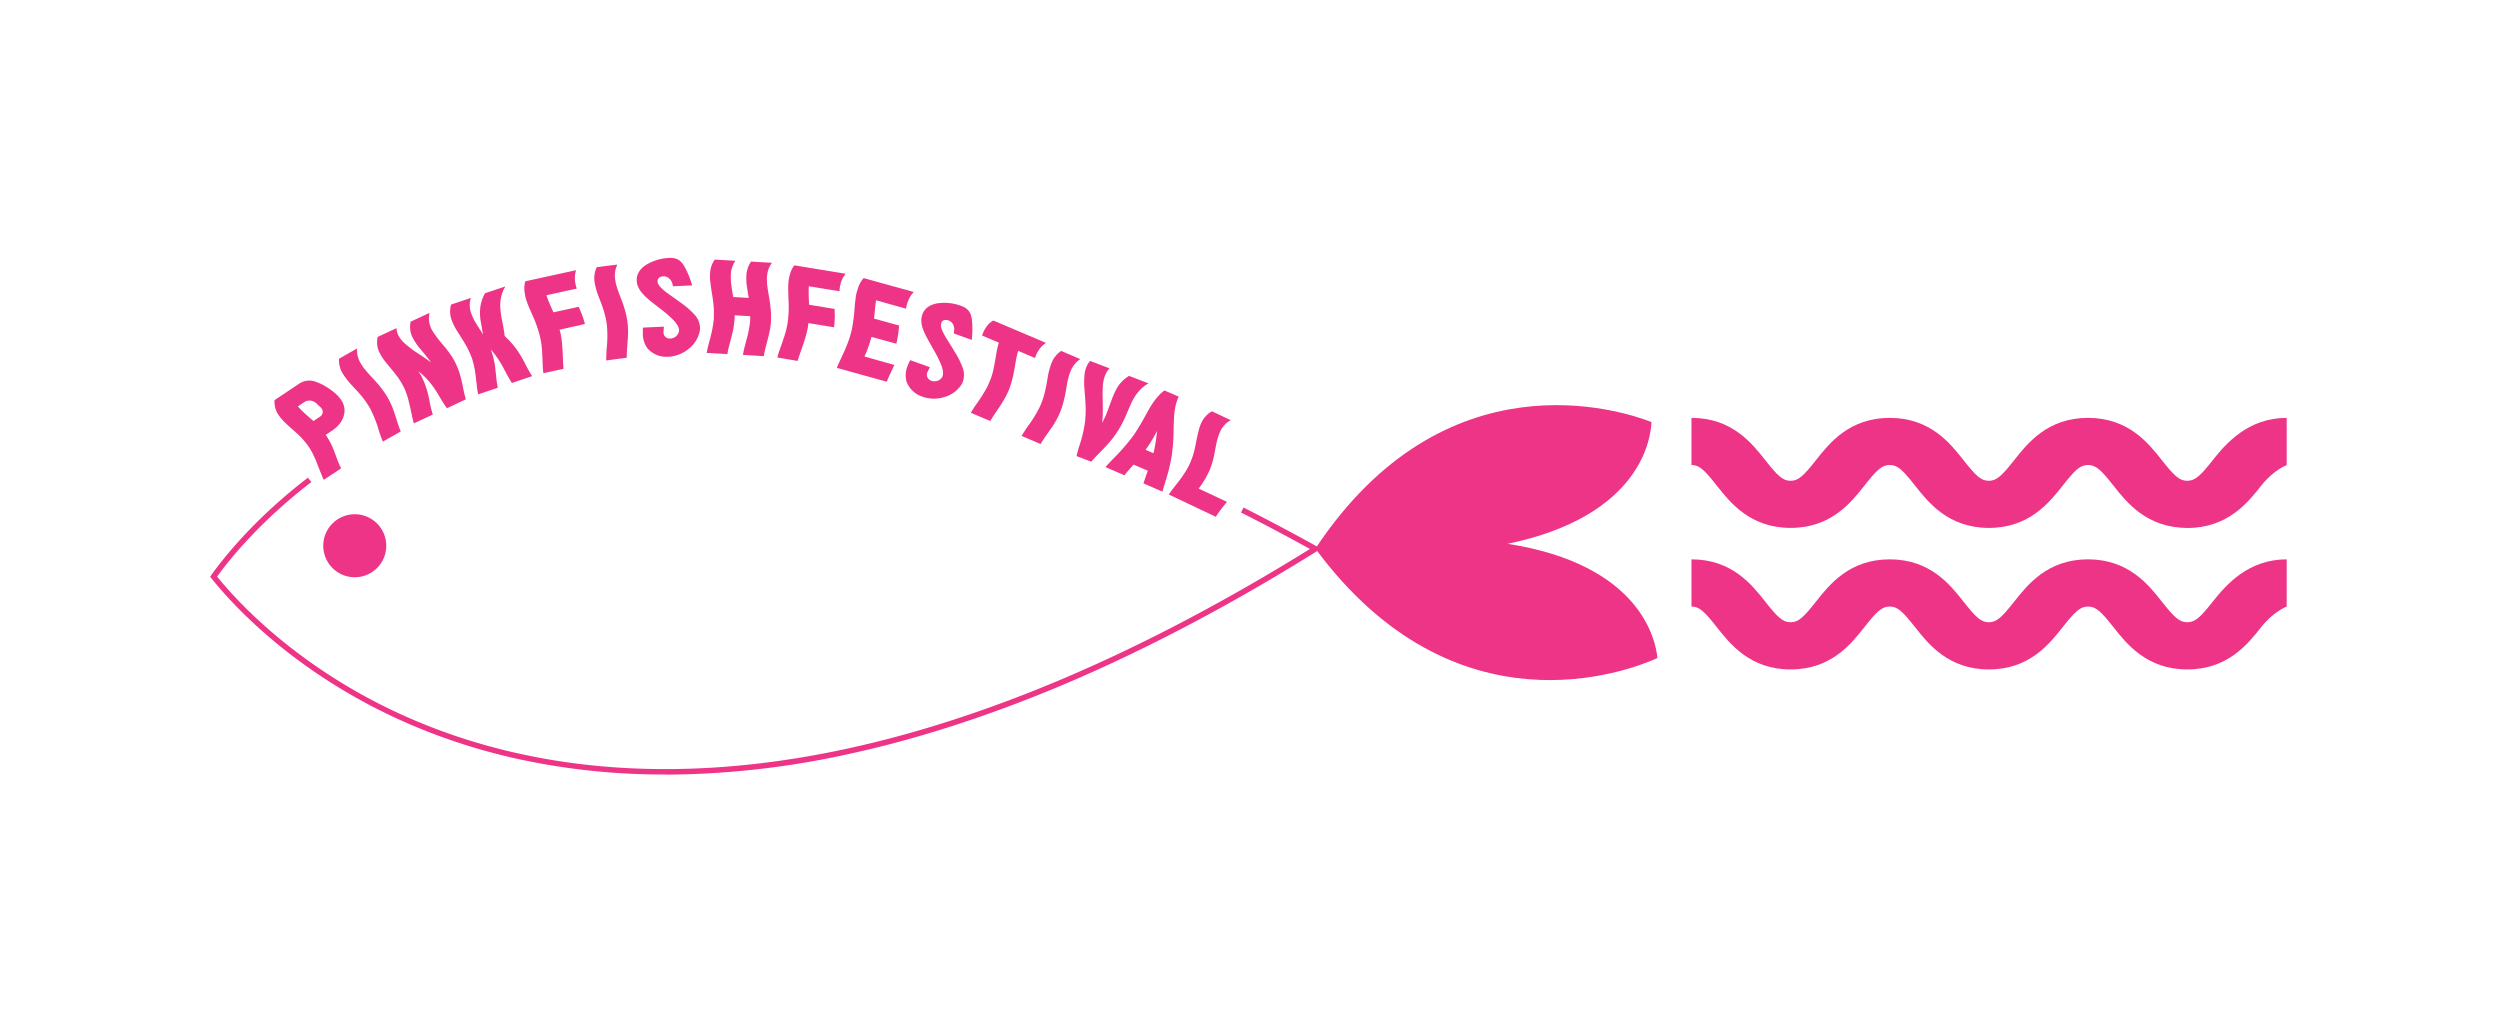 <svg id="Layer_1" data-name="Layer 1" xmlns="http://www.w3.org/2000/svg" viewBox="0 0 1190.55 487.12"><defs><style>.cls-1{fill:#ee3486;}</style></defs><path class="cls-1" d="M154.19,228.52a18.2,18.2,0,0,1-.8-1.76l-1.75-4.35c-.7-1.84-1.35-3.62-2.21-5.36a31.94,31.94,0,0,0-2.54-4.5,26.28,26.28,0,0,0-2-2.56,31.5,31.5,0,0,0-3.86-3.94l-1.56-1.41c-.78-.7-2.54-2.2-3.76-3.46a22.08,22.08,0,0,1-3.07-3.55l-.73-1.2a11.39,11.39,0,0,1-1.17-5.88L142.06,183a8.63,8.63,0,0,1,8.54-1.1,23.76,23.76,0,0,1,4.49,2.13,33.32,33.32,0,0,1,4.78,3.47,18.14,18.14,0,0,1,2.55,2.9,8.71,8.71,0,0,1,1.58,6.15c-.35,3.14-2.44,6.22-5.78,8.45l-3.12,2.09,1.06,1.59a39,39,0,0,1,2.12,4.1c.75,1.8,1.39,3.45,2.1,5.42s1.38,3.45,2.07,4.83Zm-1-33.91a2.82,2.82,0,0,0-.67-.78s-1.37-1.24-1.86-1.75a5.3,5.3,0,0,0-2.77-1.29,4.55,4.55,0,0,0-2.94.66l-3.07,2.06c1.91,2.4,5,4.85,7.37,7l3.08-2.05a2.67,2.67,0,0,0,.86-3.87"/><path class="cls-1" d="M182.29,210.31s-.69-1.73-1.7-4.67a58.33,58.33,0,0,0-4.32-11.11,41.53,41.53,0,0,0-4.14-6c-1.62-1.94-3.4-3.78-5.09-5.61a34.76,34.76,0,0,1-4-5.3l-.26-.44a12.68,12.68,0,0,1-1.33-6.35l8.59-4.88a10.24,10.24,0,0,0,0,1.55,11.65,11.65,0,0,0,.82,3.63,10,10,0,0,0,.89,1.84,22.27,22.27,0,0,0,1.83,2.7c1.28,1.61,2.76,3.19,4.43,5a54.24,54.24,0,0,1,4.69,5.68,34.77,34.77,0,0,1,2,3.13,36.29,36.29,0,0,1,1.66,3.3c1.82,4.11,2.74,8.57,4.49,12.69Z"/><path class="cls-1" d="M212.88,194.4a18.25,18.25,0,0,1-1.4-2c-.85-1.22-1.88-3-3.07-5a42.5,42.5,0,0,0-4.23-5.91,36.58,36.58,0,0,0-5-4.76,23.43,23.43,0,0,1,1.28,2l1,2.05c.42.92.88,2,1.3,3.26a48.6,48.6,0,0,1,1.79,7,53.63,53.63,0,0,0,1.56,6.37l-9,4.19-.39-1.29-.81-3.57c-.27-1.34-.69-3.46-1.19-5.28a34.36,34.36,0,0,0-2-6.21,35.9,35.9,0,0,0-3.76-6.27c-1.51-2-3.25-4-4.79-5.92a24.75,24.75,0,0,1-3.52-5.32l-.32-.7a11.22,11.22,0,0,1-.47-6.6l9-4.18a6.07,6.07,0,0,0,.42,2.4l.32.84a13.42,13.42,0,0,0,3.11,4,48.31,48.31,0,0,0,6.47,4.87c2.64,1.73,4.28,2.86,6.12,4.25a23.4,23.4,0,0,0-1.45-1.93c-.91-1.19-2.29-2.8-3.77-4.64a26.43,26.43,0,0,1-3.64-5.41l-.3-.63a11.19,11.19,0,0,1-.57-6.83l9-4.19a9.63,9.63,0,0,0-.25,1.59,11.29,11.29,0,0,0,.29,3.8,12.36,12.36,0,0,0,.74,2.05,19.06,19.06,0,0,0,1.61,2.69,60.36,60.36,0,0,0,4.12,5.25,53.88,53.88,0,0,1,4.45,5.95,31.06,31.06,0,0,1,1.65,3.1c.53,1.15,1,2.34,1.46,3.6,1.55,4.7,2.06,9.59,3.22,13.13Z"/><path class="cls-1" d="M243.76,182.39l-1.07-1.78c-.77-1.29-1.34-2.38-2.39-4.31a54.14,54.14,0,0,0-3.05-5.3,53.1,53.1,0,0,0-3.5-4.6l.26.79a44.52,44.52,0,0,1,1.51,5.87c.35,2,.51,3.94.76,6.07a46.61,46.61,0,0,0,.78,5.52l-9.36,3.15-.25-1.33c-.16-.89-.31-1.92-.47-3.61-.19-1.35-.37-3.5-.66-5.36a41.79,41.79,0,0,0-1.41-6.38,40.66,40.66,0,0,0-3-6.66c-1.27-2.2-2.67-4.35-4-6.46a27.88,27.88,0,0,1-2.84-5.64l-.26-.78a12,12,0,0,1,0-6.53l9.42-3.17a12.74,12.74,0,0,0-.46,2.24,11.13,11.13,0,0,0,.6,5,24.65,24.65,0,0,0,2.69,5.42c1.08,1.79,2.17,3.44,3,4.79l-1.23-6.85a24.81,24.81,0,0,1-.09-6.29,19.58,19.58,0,0,1,2.23-6.54l9.73-3.26a14.7,14.7,0,0,0-1.46,3,18.48,18.48,0,0,0-1,6.59,45.82,45.82,0,0,0,1,7.4c.55,2.63.84,4.49,1.09,6.62l1.92,1.91a39.33,39.33,0,0,1,4.06,4.89,55.65,55.65,0,0,1,3.79,6.45,61.47,61.47,0,0,0,3.32,5.88Z"/><path class="cls-1" d="M258.77,177.7l-.25-2-.18-5c-.13-2.06-.18-4.08-.44-6.17-.16-1.33-.36-2.53-.59-3.59l-.47-1.85s-.36-1.36-.94-3.12a52.53,52.53,0,0,0-2-5.12s-.6-1.3-1.32-3a53,53,0,0,1-2-5.11l-.41-1.54-.29-1.63a16.55,16.55,0,0,1-.18-2.89,14.57,14.57,0,0,1,.45-2.72l24.16-5.29-.23,1a11.85,11.85,0,0,0-.32,2.42,16.81,16.81,0,0,0,.36,3.44,17.85,17.85,0,0,0,.55,1.9l-14.45,3.17s.44,1.4,1.13,3.08,1.61,3.76,2.22,5.06l12-2.63,1.31,3a43.82,43.82,0,0,1,1.67,5.19L266.49,157l.39,1.48a39.21,39.21,0,0,1,.8,5.44c.19,2,.27,3.92.36,6.12s.15,3.95.32,5.6Z"/><path class="cls-1" d="M288.68,171.66s0-1.87.17-5a58.72,58.72,0,0,0,.16-11.92,42.9,42.9,0,0,0-1.59-7.12c-.77-2.4-1.73-4.78-2.62-7.1a33.34,33.34,0,0,1-1.68-6.4l-.07-.51a12.5,12.5,0,0,1,1.14-6.39L294,126a11.81,11.81,0,0,0-.58,1.43,11.66,11.66,0,0,0-.6,3.68,9.51,9.51,0,0,0,.14,2,19.66,19.66,0,0,0,.68,3.18c.59,2,1.36,4,2.24,6.27a53.81,53.81,0,0,1,2.23,7c.29,1.24.51,2.44.67,3.64a36,36,0,0,1,.3,3.69c.14,4.48-.67,9-.59,13.45Z"/><path class="cls-1" d="M308.76,166.41a11.52,11.52,0,0,1-2.63-7.21c0-.76,0-1.53,0-2.3a6.59,6.59,0,0,0,.08-.89l9.94-.46-.19,2.74a2.94,2.94,0,0,0,3.19,2.92,4.34,4.34,0,0,0,4.24-3.71l0-.38c-.06-1.27-1-2.83-2.43-4.41a51.75,51.75,0,0,0-6.45-5.64c-2.33-1.86-4.84-3.66-6.84-5.55s-3.75-4-4.25-6.43a11.82,11.82,0,0,1-.2-1.46c-.14-3.12,1.53-5.5,4.31-7.41a23.17,23.17,0,0,1,11.14-3.39c3.76-.18,5.48,1.27,7,3.63a32.83,32.83,0,0,1,2.11,4.24,40.89,40.89,0,0,1,1.84,5.21l-9.1.42-.31-1.2a4.85,4.85,0,0,0-1.59-2.54,3.74,3.74,0,0,0-2.72-1c-1.53.07-2.83.84-2.76,2.43l.09.51c.58,2.84,6.15,6,11.37,9.92a39,39,0,0,1,6.38,5.64,9.93,9.93,0,0,1,2.38,5.7,8.16,8.16,0,0,1,0,1.21,14.25,14.25,0,0,1-5.32,9.05,16.3,16.3,0,0,1-9.9,3.84,11.93,11.93,0,0,1-9.35-3.52"/><path class="cls-1" d="M353.79,169l.37-2c.35-1.51.68-2.7,1.24-4.85a48.71,48.71,0,0,0,1.38-6.05,28.67,28.67,0,0,0,.47-3.8l0-1.72-7.39-.43,0,1a53.8,53.8,0,0,1-.73,6c-.44,2-.93,3.84-1.5,6s-1,3.83-1.21,5.48l-9.86-.57.37-2c.35-1.51.67-2.7,1.24-4.84s1-4,1.31-6.06a27.09,27.09,0,0,0,.47-3.8l0-1.72a24.14,24.14,0,0,0-.07-3.26c-.13-2-.41-3.85-.64-5.46l-.33-1.94c-.14-1-.47-3-.63-4.63a21.59,21.59,0,0,1-.14-4.09l.16-1.59a12.33,12.33,0,0,1,2.07-5.05l9.86.57A8.43,8.43,0,0,0,349.2,126a11.81,11.81,0,0,0-1.16,4.54l0,.57a28.85,28.85,0,0,0,.29,5.12c.26,1.93.61,3.8.84,5.22l7.39.42s-.09-.7-.34-1.93l-.69-4.64a30.77,30.77,0,0,1-.09-4.09,13.22,13.22,0,0,1,.16-1.58,12.62,12.62,0,0,1,2.08-5.05l9.93.57a10.12,10.12,0,0,0-.84,1.3,13.89,13.89,0,0,0-1.29,3.5l-.24,1.9c-.06,1,0,2.17.06,3.38.2,2.06.59,4.19,1,6.57a64.67,64.67,0,0,1,.86,7.33c.05,1.28,0,2.49,0,3.7a36.9,36.9,0,0,1-.4,3.68c-.77,4.49-2.35,8.61-3,13.1Z"/><path class="cls-1" d="M370.2,170.25l.52-2,1.66-4.7c.65-2,1.35-3.84,1.87-5.89.34-1.3.6-2.48.77-3.55l.25-1.9s.16-1.39.27-3.25a53.52,53.52,0,0,0,0-5.48s-.09-1.43-.1-3.31a50.3,50.3,0,0,1,0-5.49l.19-1.58.32-1.62a18.49,18.49,0,0,1,.91-2.76,12.51,12.51,0,0,1,1.42-2.36l24.4,4-.59.87a11.64,11.64,0,0,0-1.19,2.13,16.34,16.34,0,0,0-.93,3.34c-.11.69-.15,1.33-.19,2l-14.6-2.38s-.1,1.47-.08,3.28.11,4.09.2,5.52l12.14,2,.11,3.31a47.49,47.49,0,0,1-.37,5.43l-12.2-2-.18,1.51a40.35,40.35,0,0,1-1.26,5.36c-.58,2-1.19,3.74-1.92,5.82s-1.32,3.72-1.77,5.33Z"/><path class="cls-1" d="M398.53,175.19s.51-1.38,1.29-3,1.67-3.65,2.3-5c0,0,.7-1.53,1.43-3.44a45.32,45.32,0,0,0,1.55-4.66l.36-1.29s.32-1.37.62-3.2.53-3.82.71-5.42c0,0,.07-1.44.25-3.31.19-2.06.4-3.79.65-5.44l.37-1.55.51-1.58a12.84,12.84,0,0,1,2.73-4.86l23.83,6.61-.69.8a10.8,10.8,0,0,0-1.28,2,16.65,16.65,0,0,0-1.29,3.22,18.56,18.56,0,0,0-.41,1.93l-14.25-4s-.26,1.45-.43,3.25-.4,4.06-.53,5.48l11.91,3.3-.31,3.29c-.3,2-.58,3.74-1,5.35L415,160.44l-.29,1c-.19.68-.42,1.54-.77,2.57a58.7,58.7,0,0,1-2.27,5.78l14.24,4-1.41,3c-.86,1.88-1.62,3.45-2.19,5Z"/><path class="cls-1" d="M431.81,182.08a11.61,11.61,0,0,1,.34-7.67c.26-.72.58-1.42.9-2.11a6,6,0,0,0,.42-.8l9.35,3.38-1.23,2.47a3,3,0,0,0,1.84,3.92,4.3,4.3,0,0,0,5.32-1.8l.13-.36c.44-1.2.2-3-.56-5a50.16,50.16,0,0,0-3.79-7.68c-1.43-2.61-3-5.24-4.18-7.74s-1.93-5.18-1.46-7.58a12.14,12.14,0,0,1,.38-1.42c1.06-2.94,3.52-4.49,6.83-5.19a23,23,0,0,1,11.57,1.14c3.55,1.28,4.59,3.28,5.08,6a36.76,36.76,0,0,1,.32,4.72,45.68,45.68,0,0,1-.3,5.52l-8.58-3.1.18-1.23a4.83,4.83,0,0,0-.49-3,3.72,3.72,0,0,0-2.15-1.93c-1.44-.52-2.93-.32-3.48,1.17l-.11.51c-.55,2.84,3.39,7.87,6.69,13.53a38.54,38.54,0,0,1,3.74,7.66,10,10,0,0,1,0,6.17,8.2,8.2,0,0,1-.47,1.11,14.23,14.23,0,0,1-8.39,6.32,16.41,16.41,0,0,1-10.62-.25,12,12,0,0,1-7.28-6.84"/><path class="cls-1" d="M462.33,196.58s.75-1.28,2.12-3.39a83.26,83.26,0,0,0,5.24-8.09,29.12,29.12,0,0,0,1.37-2.88c.34-.83.69-1.65,1-2.5a43.53,43.53,0,0,0,1.44-5.83c.87-4.33,1.1-7.49,2.19-10.69l-8-3.41s.15-.5.47-1.26a11.38,11.38,0,0,1,.86-1.71,13.39,13.39,0,0,1,1.71-2.4,11,11,0,0,1,2.29-1.79l25.1,10.66-.9.65a11.42,11.42,0,0,0-1.77,1.74,13.55,13.55,0,0,0-2,3.32l-.56,1.5-8-3.42a35,35,0,0,0-.95,3.89c-.48,2.43-.93,5.91-1.87,9.59a34.58,34.58,0,0,1-1.79,5.54,39.8,39.8,0,0,1-2.81,5.32c-2,3.35-4.4,6.44-5.86,9.07Z"/><path class="cls-1" d="M486.49,207.57s1-1.6,2.69-4.19a58,58,0,0,0,6.23-10.15,39.92,39.92,0,0,0,2.28-6.93c.57-2.46,1-5,1.39-7.45a35.21,35.21,0,0,1,1.83-6.35l.2-.47a12.48,12.48,0,0,1,4.25-4.91l9.08,3.9a11.68,11.68,0,0,0-1.23.93,11.84,11.84,0,0,0-2.4,2.85,11.1,11.1,0,0,0-.93,1.82,22.62,22.62,0,0,0-1.05,3.09c-.5,2-.86,4.13-1.26,6.53a54.53,54.53,0,0,1-1.7,7.18c-.39,1.22-.8,2.36-1.28,3.47a35,35,0,0,1-1.63,3.32c-2.17,3.93-5.17,7.35-7.4,11.26Z"/><path class="cls-1" d="M512.68,217.19s.37-1.84,1.29-4.77a59.69,59.69,0,0,0,2.74-11.58,51.71,51.71,0,0,0,.27-7.67c-.11-2.71-.36-5.46-.56-8.13a35,35,0,0,1,.16-7.52,12.24,12.24,0,0,1,.67-2.47,10.07,10.07,0,0,1,1.9-3.17l9.22,3.54a9.54,9.54,0,0,0-1.66,2.37l-.54,1.23a17.41,17.41,0,0,0-1,5.39c-.19,2.8,0,6,0,9a68.81,68.81,0,0,1-.28,8l1.23-2.53c.39-.81.67-1.52,1-2.35l2.51-6.75a36.57,36.57,0,0,1,2.22-4.88,16.57,16.57,0,0,1,5.81-5.89l9.28,3.55s-.52.29-1.43.89a16.68,16.68,0,0,0-3,2.67,23.5,23.5,0,0,0-3.08,4.48c-1,1.81-1.72,3.78-2.68,5.93a56.24,56.24,0,0,1-3.15,6.58,48.53,48.53,0,0,1-4.25,6.29c-3.24,4-7.17,7.48-9.68,10.48Z"/><path class="cls-1" d="M544.51,230.17l2.1-6-6.79-2.92-1.64,1.87c-1.06,1.2-1.92,2.22-2.69,3.21l-9.07-3.91s1.31-1.44,3.57-3.8a101.61,101.61,0,0,0,8.29-9.27,53.83,53.83,0,0,0,4.15-6.12c1.39-2.25,2.44-4.22,3.68-6.46,2.51-4.55,4.79-8.08,8.4-10.83l6.79,2.93-.3.7a21.94,21.94,0,0,0-1.23,4,34.76,34.76,0,0,0-.68,5.46c-.13,2.23-.18,4.44-.22,7s-.17,5.06-.48,7.71a52.45,52.45,0,0,1-1.22,7.52c-1,4.89-2.65,9.26-3.59,12.88Zm5.62-18.25c.4-2.39.67-4.64.87-6.7a67.14,67.14,0,0,1-5.47,9l3.74,1.61s.48-1.74.86-3.93"/><path class="cls-1" d="M556.62,235.51s.79-1.25,1.9-2.69l3.42-4.38s.94-1.24,2.26-3.3a29.69,29.69,0,0,0,2.18-3.83,39.88,39.88,0,0,0,1.86-4.83,52.38,52.38,0,0,0,1.33-5.79c.45-2,.8-4.06,1.36-6a18.78,18.78,0,0,1,1.24-3.5,19.48,19.48,0,0,1,1-1.73,12.23,12.23,0,0,1,4-3.59l8.93,4.23a10.81,10.81,0,0,0-3.37,2.78,11,11,0,0,0-1.65,2.6l-.46,1.12a26.82,26.82,0,0,0-1.43,5.1c-.42,1.93-.74,3.95-1.19,5.93a39.49,39.49,0,0,1-1.73,5.74c-.3.77-.63,1.47-1,2.15a39.79,39.79,0,0,1-4.44,7.14L584.28,239l-2.08,2.61A53.61,53.61,0,0,0,579,246.1Z"/><path class="cls-1" d="M1041.63,251.4c-19.28,0-28.83-12.11-35.15-20.12-5.92-7.5-8.37-9.84-12.11-9.84s-6.17,2.33-12.09,9.84c-6.32,8-15.86,20.12-35.14,20.12S918.33,239.29,912,231.28c-5.91-7.51-8.34-9.84-12.07-9.84s-6.17,2.33-12.09,9.84c-6.31,8-15.84,20.12-35.12,20.12s-28.82-12.11-35.14-20.12c-5.9-7.51-8.33-9.84-12.07-9.84V199c19.27,0,28.82,12.11,35.14,20.12,5.9,7.5,8.33,9.84,12.07,9.84s6.17-2.34,12.09-9.84c6.31-8,15.85-20.12,35.12-20.12s28.81,12.11,35.12,20.12c5.91,7.5,8.34,9.84,12.07,9.84s6.18-2.34,12.1-9.84c6.31-8,15.85-20.12,35.13-20.12s28.83,12.1,35.15,20.12c5.92,7.5,8.37,9.84,12.11,9.84s6.25-2.34,12.17-9.85c6.32-8,16.9-20.11,35.19-20.11v22.47s-6.24,2.33-12.16,9.84c-6.32,8-15.91,20.12-35.2,20.12"/><path class="cls-1" d="M1041.63,318.8c-19.28,0-28.83-12.1-35.15-20.11-5.92-7.51-8.37-9.84-12.11-9.84s-6.17,2.33-12.09,9.83c-6.32,8-15.86,20.12-35.14,20.12S918.33,306.69,912,298.68c-5.91-7.5-8.34-9.83-12.07-9.83s-6.17,2.33-12.09,9.83c-6.31,8-15.84,20.12-35.12,20.12s-28.82-12.11-35.14-20.12c-5.9-7.5-8.33-9.83-12.07-9.83V266.37c19.27,0,28.82,12.12,35.14,20.13,5.9,7.5,8.33,9.83,12.07,9.83s6.17-2.33,12.09-9.83c6.31-8,15.85-20.13,35.12-20.13s28.81,12.12,35.12,20.13c5.91,7.5,8.34,9.83,12.07,9.83s6.18-2.33,12.1-9.83c6.31-8,15.85-20.13,35.13-20.13s28.83,12.11,35.15,20.13c5.92,7.5,8.37,9.83,12.11,9.83s6.25-2.33,12.17-9.84c6.32-8,16.9-20.12,35.19-20.12v22.48s-6.24,2.33-12.16,9.83c-6.32,8-15.91,20.12-35.2,20.12"/><path class="cls-1" d="M316.79,368.82A323.39,323.39,0,0,1,244.66,361c-36.66-8.37-70.1-23.25-99.39-44.22-23.52-16.84-38-33.15-44.58-41.37l-.62-.78.58-.82c6.59-9.18,21.34-27.42,46-46.34l1.61,2.11c-23.68,18.16-38.09,35.66-44.87,45,6.74,8.33,20.9,23.94,43.43,40.08,29,20.77,62.12,35.5,98.45,43.79,48.16,11,101.28,10.37,157.9-1.87,33-7.13,67.58-18.33,102.88-33.3,37.88-16.06,77.49-36.87,117.77-61.85-11-6.08-22-11.92-32.83-17.37l1.2-2.36c11.46,5.8,23.2,12,34.89,18.51l2,1.09-1.91,1.18c-41,25.59-81.44,46.86-120,63.24-35.45,15-70.22,26.28-103.36,33.44a410.88,410.88,0,0,1-86.92,9.74"/><path class="cls-1" d="M717.81,259c63.16-13.07,68.31-49.69,68.66-58-14.22-5.6-98.22-33-160.05,60.26,66.46,90,149,58.42,162.88,52.11-.76-8.23-7.75-44.55-71.49-54.42"/><path class="cls-1" d="M183.94,259.48A15,15,0,1,1,168.6,244.9a15,15,0,0,1,15.34,14.58"/></svg>